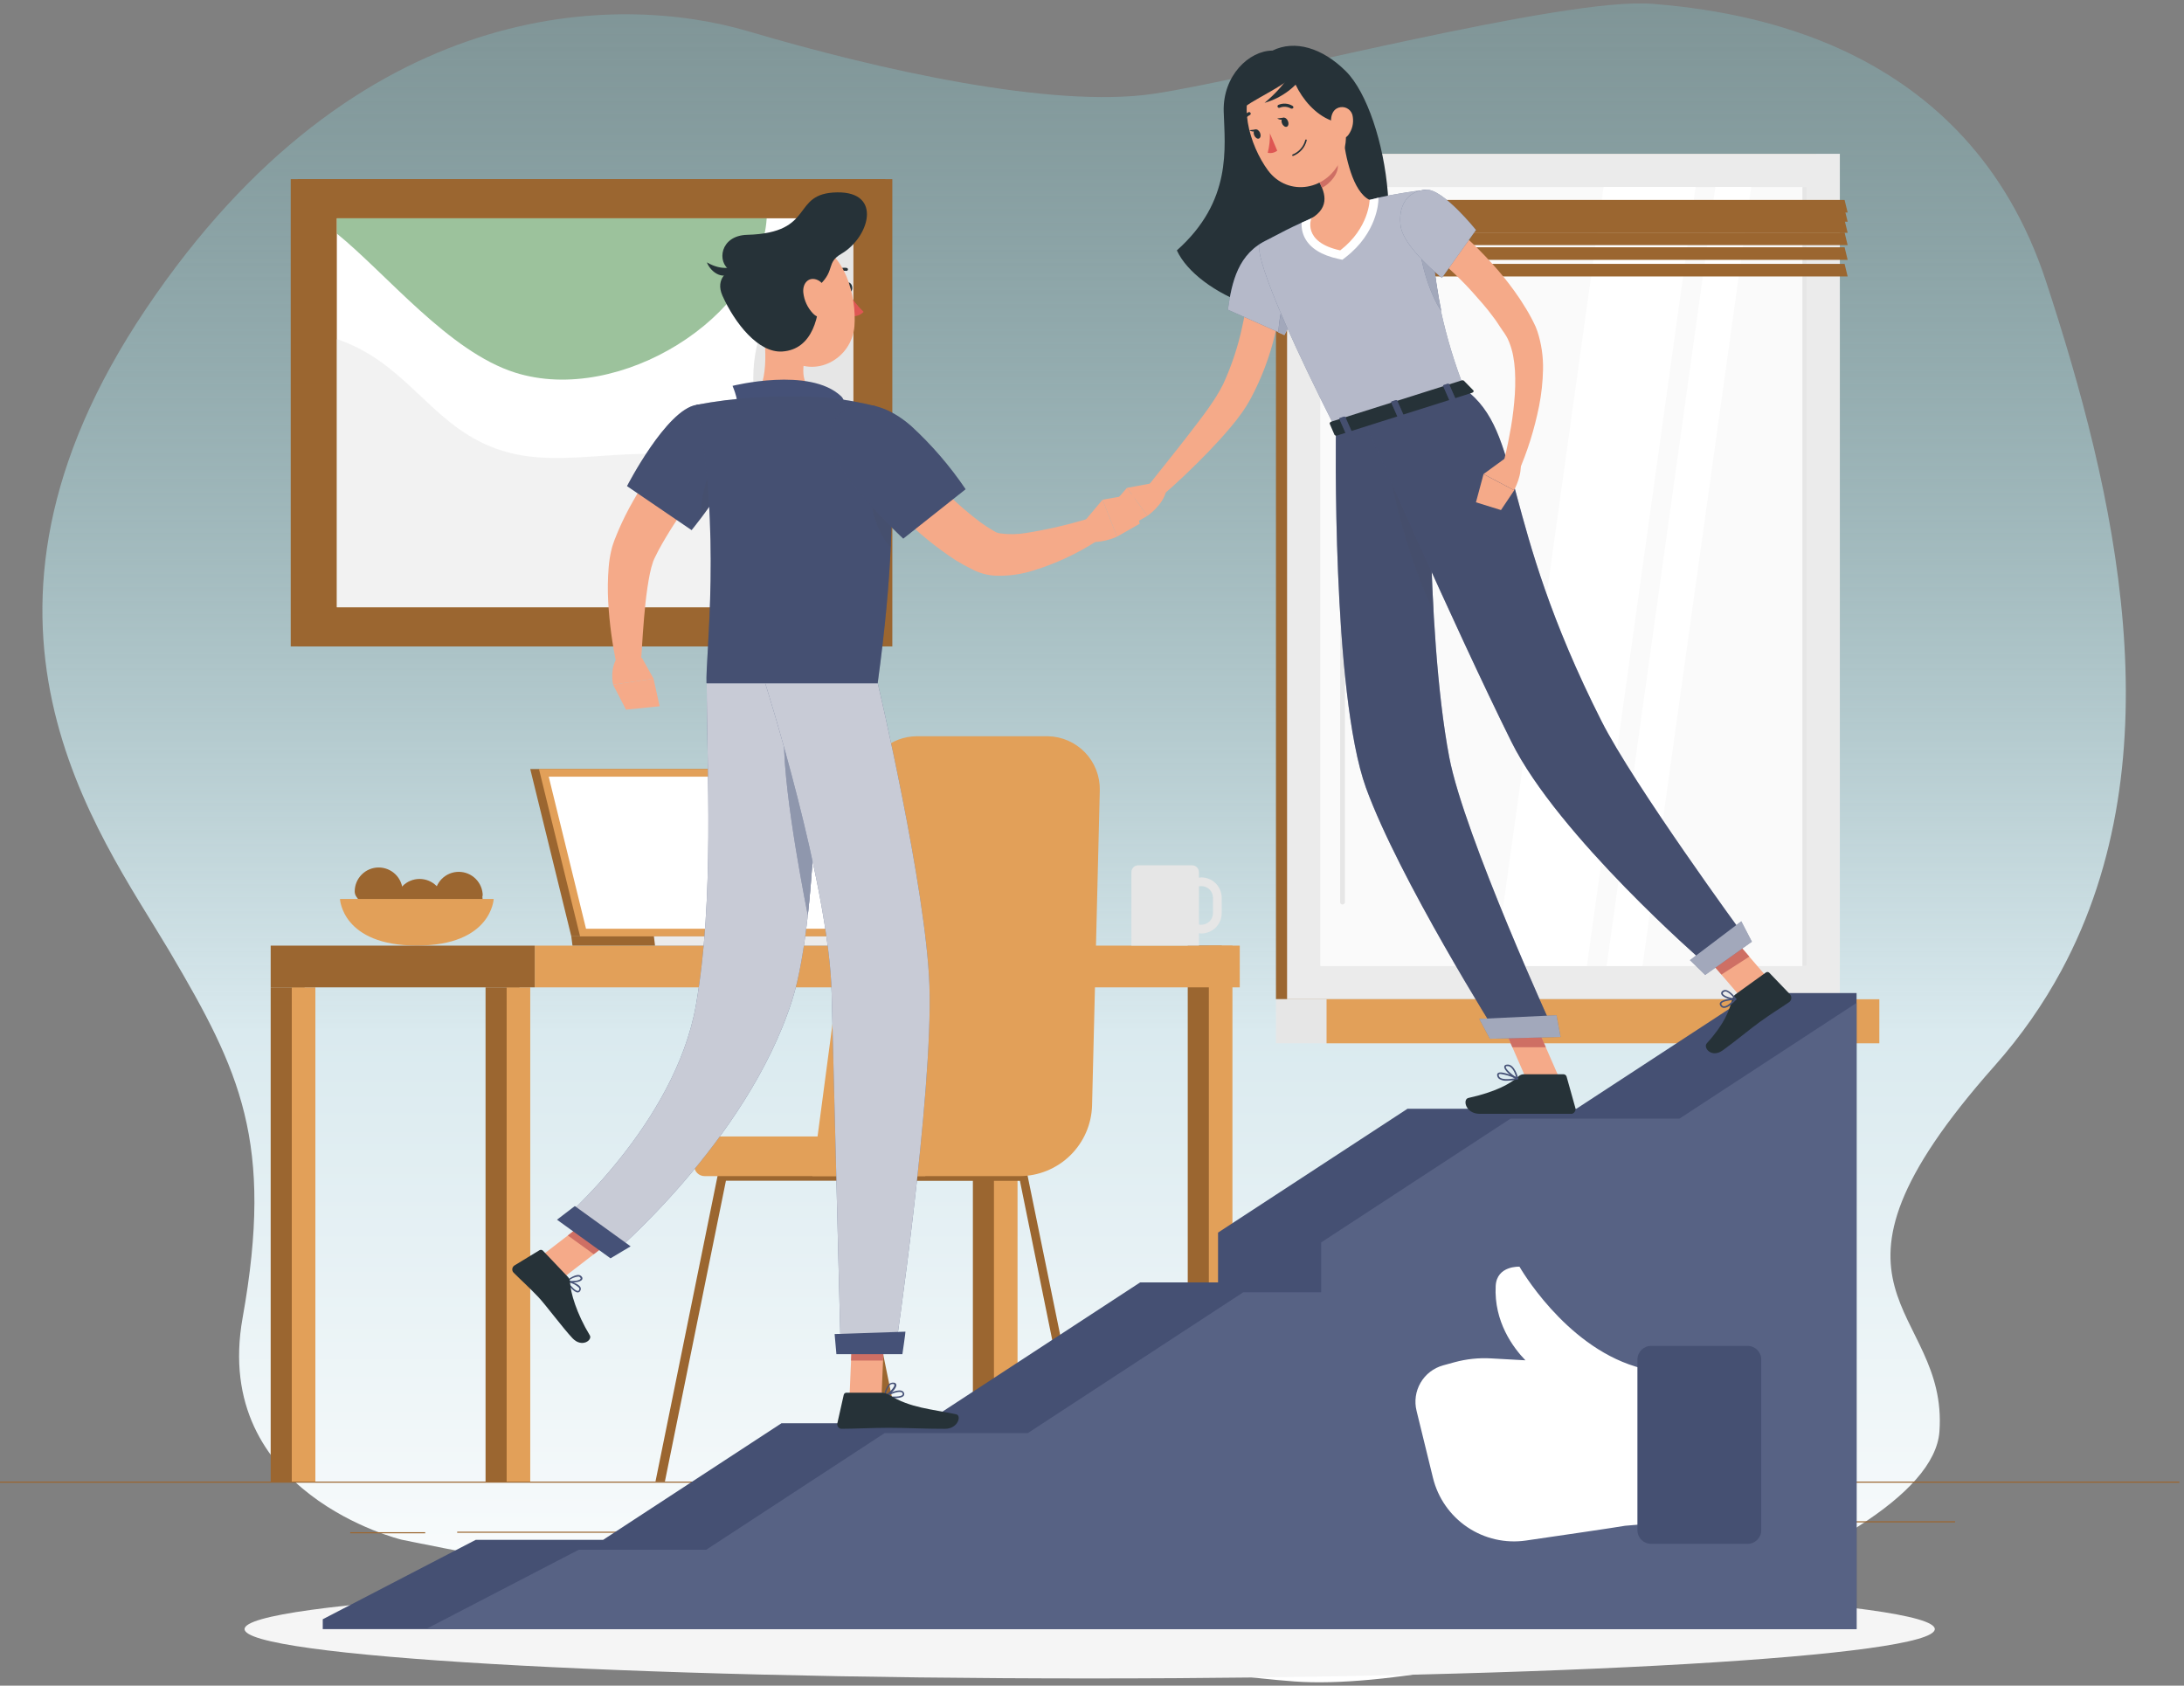 <svg width="206" height="159" viewBox="0 0 206 159" fill="none" xmlns="http://www.w3.org/2000/svg">
<rect x="0" y="0" width="206" height="159" fill="#808080" stroke="none"/>
<path d="M194.42 91.573C192.739 94.685 190.663 97.686 188.13 100.541C169.065 122.032 183.798 123.072 182.932 135.032C182.065 146.991 138.389 159.818 122.096 158.603C105.804 157.39 81.192 150.804 72.18 150.631C63.166 150.458 37.867 145.228 37.867 145.228C37.867 145.228 19.912 140.894 22.884 124.303C25.856 107.71 22.636 101.024 16.073 89.879C16.022 89.794 15.971 89.706 15.92 89.619C9.27 78.425 -6.008 58.542 13.77 29.133C33.702 -0.505 58.313 -0.678 70.619 2.962C82.925 6.601 99.218 10.241 108.75 8.855C118.283 7.467 147.574 -0.332 155.894 0.362C164.212 1.056 185.532 3.829 192.983 26.533C199.446 46.223 205.388 71.256 194.42 91.573Z" fill="url(#paint0_linear_12477_22071)"/>
<path d="M205.562 139.752H0V139.855H205.562V139.752Z" fill="#9B6630"/>
<path d="M61.303 144.477H43.123V144.579H61.303V144.477Z" fill="#9B6630"/>
<path d="M40.108 144.525H33.037V144.628H40.108V144.525Z" fill="#9B6630"/>
<path d="M94.188 143.836H85.592V143.939H94.188V143.836Z" fill="#9B6630"/>
<path d="M115.194 142.725H92.467V142.827H115.194V142.725Z" fill="#9B6630"/>
<path d="M156.239 144.629H150.746V144.732H156.239V144.629Z" fill="#9B6630"/>
<path d="M148.464 144.629H146.672V144.732H148.464V144.629Z" fill="#9B6630"/>
<path d="M184.409 143.494H161.078V143.597H184.409V143.494Z" fill="#9B6630"/>
<path d="M171.298 14.508H120.352V94.249H171.298V14.508Z" fill="#9B6630"/>
<path d="M173.539 14.508H121.4V94.249H173.539V14.508Z" fill="#EBEBEB"/>
<path d="M171.298 94.254H120.352V98.41H171.298V94.254Z" fill="#E6E6E6"/>
<path d="M177.264 94.254H125.125V98.41H177.264V94.254Z" fill="#E2A059"/>
<path d="M170.406 17.641H124.533V91.121H170.406V17.641Z" fill="#FAFAFA"/>
<path d="M141 91.121L151.253 17.641H159.932L149.679 91.121H141Z" fill="white"/>
<path d="M126.626 85.319C126.567 85.318 126.511 85.294 126.469 85.251C126.428 85.209 126.404 85.152 126.404 85.093V19.679C126.4 19.649 126.402 19.619 126.41 19.591C126.417 19.562 126.43 19.535 126.448 19.511C126.466 19.488 126.489 19.468 126.514 19.453C126.54 19.438 126.568 19.428 126.598 19.424C126.627 19.42 126.657 19.422 126.686 19.429C126.715 19.437 126.741 19.45 126.765 19.468C126.789 19.486 126.809 19.508 126.824 19.534C126.839 19.559 126.849 19.588 126.853 19.617C126.857 19.638 126.857 19.659 126.853 19.679V85.093C126.853 85.153 126.829 85.21 126.786 85.253C126.744 85.295 126.686 85.319 126.626 85.319Z" fill="#E6E6E6"/>
<path d="M151.541 91.121L161.794 17.641H165.178L154.925 91.121H151.541Z" fill="white"/>
<path d="M170.407 17.641H170.008V91.121H170.407V17.641Z" fill="#E6E6E6"/>
<path d="M174.275 20.046H123.333L123.045 18.857H173.987L174.275 20.046Z" fill="#9B6630"/>
<path d="M174.275 20.913H123.333L123.045 19.729H173.987L174.275 20.913Z" fill="#9B6630"/>
<path d="M174.275 21.958H123.333L123.045 20.77H173.987L174.275 21.958Z" fill="#9B6630"/>
<path d="M174.275 23.122H123.333L123.045 21.934H173.987L174.275 23.122Z" fill="#9B6630"/>
<path d="M174.275 24.51H123.333L123.045 23.322H173.987L174.275 24.51Z" fill="#9B6630"/>
<path d="M174.275 26.077H123.333L123.045 24.889H173.987L174.275 26.077Z" fill="#9B6630"/>
<path d="M37.947 84.087C37.947 85.321 38.814 86.201 37.568 86.201C36.323 86.201 33.457 85.333 33.457 84.087C33.457 83.488 33.695 82.912 34.119 82.489C34.543 82.064 35.118 81.826 35.718 81.826C36.318 81.826 36.893 82.064 37.317 82.489C37.741 82.912 37.979 83.488 37.979 84.087H37.947Z" fill="#9B6630"/>
<path d="M41.804 85.167C41.804 86.401 42.671 87.276 41.426 87.276C40.18 87.276 37.315 86.409 37.315 85.167C37.315 84.568 37.553 83.993 37.977 83.569C38.401 83.144 38.976 82.906 39.576 82.906C40.175 82.906 40.751 83.144 41.175 83.569C41.599 83.993 41.837 84.568 41.837 85.167H41.804Z" fill="#9B6630"/>
<path d="M45.499 84.498C45.499 85.731 46.367 86.607 45.121 86.607C43.875 86.607 41.01 85.739 41.01 84.498C41.01 83.898 41.248 83.323 41.672 82.899C42.096 82.475 42.671 82.236 43.271 82.236C43.871 82.236 44.446 82.475 44.87 82.899C45.294 83.323 45.532 83.898 45.532 84.498H45.499Z" fill="#9B6630"/>
<path d="M32.068 84.797C32.068 84.797 32.253 89.192 39.316 89.192C46.38 89.192 46.565 84.797 46.565 84.797H32.068Z" fill="#E2A059"/>
<path d="M115.234 89.197H112.031V139.753H115.234V89.197Z" fill="#9B6630"/>
<path d="M116.246 89.197H114.021V139.753H116.246V89.197Z" fill="#E2A059"/>
<path d="M116.937 89.197H50.438V93.132H116.937V89.197Z" fill="#E2A059"/>
<path d="M49.002 93.131H45.799V139.752H49.002V93.131Z" fill="#9B6630"/>
<path d="M50.013 93.131H47.789V139.752H50.013V93.131Z" fill="#E2A059"/>
<path d="M28.734 93.131H25.531V139.752H28.734V93.131Z" fill="#9B6630"/>
<path d="M29.746 93.131H27.521V139.752H29.746V93.131Z" fill="#E2A059"/>
<path d="M94.966 93.131H91.764V139.752H94.966V93.131Z" fill="#9B6630"/>
<path d="M95.976 93.131H93.752V139.752H95.976V93.131Z" fill="#E2A059"/>
<path d="M50.437 89.197H25.531V93.132H50.437V89.197Z" fill="#9B6630"/>
<path d="M50.014 72.537H76.745L80.618 88.32H53.886L50.014 72.537Z" fill="#9B6630"/>
<path d="M53.887 88.32L53.998 89.196H80.729L80.622 88.32H53.887Z" fill="#9B6630"/>
<path d="M50.836 72.537H77.567L81.44 88.32H54.713L50.836 72.537Z" fill="#E2A059"/>
<path d="M55.275 87.602L51.756 73.258H77.003L80.522 87.602H55.275Z" fill="white"/>
<path d="M61.678 88.32L61.785 89.196H91.221L91.114 88.32H61.678Z" fill="#EBEBEB"/>
<path d="M113.317 82.762C113.24 82.766 113.164 82.774 113.087 82.787V82.269C113.087 82.096 113.019 81.931 112.897 81.809C112.775 81.688 112.61 81.619 112.438 81.619H107.364C107.192 81.619 107.027 81.688 106.905 81.809C106.783 81.931 106.715 82.096 106.715 82.269V89.192H113.087V88.029C113.164 88.04 113.24 88.046 113.317 88.049C113.569 88.049 113.818 88 114.051 87.903C114.283 87.807 114.494 87.666 114.672 87.488C114.85 87.31 114.991 87.099 115.087 86.866C115.184 86.634 115.233 86.385 115.233 86.133V84.682C115.233 84.174 115.032 83.686 114.672 83.326C114.313 82.966 113.826 82.763 113.317 82.762ZM114.411 86.133C114.411 86.423 114.296 86.701 114.091 86.907C113.886 87.112 113.608 87.227 113.317 87.227C113.24 87.227 113.163 87.219 113.087 87.202V83.609C113.163 83.592 113.24 83.584 113.317 83.584C113.608 83.585 113.886 83.701 114.091 83.907C114.296 84.113 114.411 84.392 114.411 84.682V86.133Z" fill="#E6E6E6"/>
<path d="M85.755 139.752H84.868L82.323 127.221L81.879 125.026L79.104 111.372H68.472L62.716 139.74H61.828L67.699 110.838C67.714 110.74 67.764 110.65 67.839 110.586C67.915 110.522 68.011 110.487 68.11 110.488H79.453C79.552 110.487 79.648 110.522 79.724 110.586C79.799 110.65 79.849 110.74 79.864 110.838L82.302 122.83L82.746 125.022L85.755 139.752Z" fill="#9B6630"/>
<path d="M102.83 139.752H101.959L96.203 111.384H85.543L82.767 125.046L82.323 127.254L79.779 139.785H78.891L81.879 125.058L82.323 122.875L84.757 110.883C84.777 110.787 84.829 110.701 84.903 110.638C84.978 110.574 85.071 110.538 85.168 110.533H96.511C96.611 110.532 96.707 110.567 96.782 110.631C96.858 110.695 96.908 110.785 96.922 110.883L102.83 139.752Z" fill="#9B6630"/>
<path d="M76.617 110.938H96.158C97.95 110.937 99.67 110.235 100.95 108.982C102.23 107.728 102.969 106.024 103.007 104.232L103.735 74.537C103.749 73.882 103.633 73.231 103.395 72.621C103.157 72.01 102.801 71.453 102.347 70.98C101.894 70.508 101.351 70.129 100.752 69.866C100.152 69.603 99.506 69.461 98.851 69.447H86.496C85.271 69.447 84.089 69.898 83.174 70.714C82.26 71.53 81.678 72.653 81.538 73.871L76.617 110.938Z" fill="#E2A059"/>
<path d="M87.274 110.937H66.455C66.196 110.937 65.949 110.834 65.766 110.651C65.583 110.468 65.481 110.221 65.481 109.962V109.872C65.48 109.52 65.549 109.172 65.683 108.847C65.817 108.522 66.014 108.227 66.263 107.978C66.512 107.729 66.807 107.532 67.132 107.398C67.457 107.264 67.805 107.195 68.157 107.195H87.274V110.937Z" fill="#E2A059"/>
<path d="M83.507 16.9H27.422V60.973H83.507V16.9Z" fill="#9B6630"/>
<path d="M84.166 16.9H28.08V60.973H84.166V16.9Z" fill="#9B6630"/>
<path d="M80.473 20.592H31.771V57.281H80.473V20.592Z" fill="white"/>
<path opacity="0.5" d="M31.771 31.98V57.281H74.052C75.342 52.047 73.677 46.781 67.062 43.911C61.352 41.444 54.548 44.105 48.611 42.838C41.758 41.375 39.488 35.759 33.856 32.868C33.183 32.524 32.486 32.227 31.771 31.98Z" fill="#E6E6E6"/>
<path opacity="0.7" d="M31.771 20.592V22.031C36.516 25.887 42.35 33.176 48.587 35.146C58.453 38.266 71.716 29.834 72.317 20.592H31.771Z" fill="#73A872"/>
<path d="M72.062 40.963C73.961 45.847 76.958 49.555 80.474 52.865V22.516C73.715 24.543 68.855 32.72 72.062 40.963Z" fill="#E6E6E6"/>
<path d="M102.781 158.318C146.805 158.318 182.494 156.234 182.494 153.664C182.494 151.093 146.805 149.01 102.781 149.01C58.757 149.01 23.068 151.093 23.068 153.664C23.068 156.234 58.757 158.318 102.781 158.318Z" fill="#F5F5F5"/>
<path d="M30.447 152.736V153.665H175.114V93.67H165.39L148.686 104.589H132.755L114.892 116.265V120.964H107.545L87.215 134.252H73.71L56.887 145.25H44.87L30.447 152.736Z" fill="#455177"/>
<path opacity="0.2" d="M30.447 152.736V153.665H175.114V93.67H165.39L148.686 104.589H132.755L114.892 116.265V120.964H107.545L87.215 134.252H73.71L56.887 145.25H44.87L30.447 152.736Z" fill="#474D66"/>
<path d="M40.17 153.666H175.113V94.6L158.409 105.515H142.478L124.615 117.191V121.894H117.268L96.938 135.182H83.433L66.613 146.179H54.592L40.17 153.666Z" fill="#455177"/>
<path opacity="0.1" d="M40.17 153.666H175.113V94.6L158.409 105.515H142.478L124.615 117.191V121.894H117.268L96.938 135.182H83.433L66.613 146.179H54.592L40.17 153.666Z" fill="white"/>
<path d="M68.657 42.846C68.081 43.516 67.424 44.264 66.86 45.001C66.297 45.736 65.68 46.485 65.121 47.245C64.006 48.72 63.001 50.276 62.116 51.899L61.816 52.495L61.705 52.721C61.672 52.783 61.647 52.869 61.614 52.943C61.482 53.322 61.376 53.709 61.298 54.103C61.125 54.958 60.993 55.887 60.887 56.828C60.693 58.711 60.566 60.681 60.447 62.613L58.19 62.815C57.754 60.816 57.479 58.785 57.367 56.742C57.309 55.679 57.323 54.613 57.408 53.552C57.451 52.964 57.543 52.381 57.684 51.809C57.729 51.648 57.762 51.496 57.824 51.328C57.885 51.159 57.943 50.974 57.988 50.867L58.297 50.111C58.717 49.124 59.196 48.163 59.731 47.233C60.245 46.312 60.817 45.44 61.376 44.585C61.935 43.73 62.572 42.9 63.218 42.118C63.538 41.707 63.867 41.296 64.2 40.922C64.533 40.548 64.866 40.157 65.253 39.742L68.657 42.846Z" fill="#F5AA89"/>
<path d="M69.402 43.882C68.991 44.643 68.526 45.379 68.078 46.065C67.305 47.253 66.557 48.281 66.023 48.988C65.542 49.626 65.233 50 65.233 50L59.145 45.852C59.145 45.852 62.845 38.649 65.694 38.188C68.629 37.724 71.314 40.47 69.402 43.882Z" fill="#455177"/>
<path opacity="0.3" d="M69.402 43.882C68.991 44.643 68.526 45.379 68.078 46.065C67.305 47.253 66.557 48.281 66.023 48.988C65.542 49.626 65.233 50 65.233 50L59.145 45.852C59.145 45.852 62.845 38.649 65.694 38.188C68.629 37.724 71.314 40.47 69.402 43.882Z" fill="#474D66"/>
<path d="M80.129 131.724H83.147L83.447 124.73H80.429L80.129 131.724Z" fill="#F5AA89"/>
<path d="M50.758 118.695L53.208 120.462L58.989 116.01L56.538 114.242L50.758 118.695Z" fill="#F5AA89"/>
<path d="M83.445 124.73L83.293 128.336H80.272L80.424 124.73H83.445Z" fill="#CE6F64"/>
<path d="M56.537 114.242L58.988 116.01L56.003 118.304L53.557 116.536L56.537 114.242Z" fill="#CE6F64"/>
<path d="M77.064 64.451C77.064 64.451 77.41 85.945 74.709 94.373C70.433 107.722 57.516 118.535 57.516 118.535L52.895 115.2C52.895 115.2 63.645 106.065 65.639 94.825C67.411 84.724 66.659 72.702 66.659 64.451H77.064Z" fill="#455177"/>
<path opacity="0.7" d="M77.064 64.451C77.064 64.451 77.41 85.945 74.709 94.373C70.433 107.722 57.516 118.535 57.516 118.535L52.895 115.2C52.895 115.2 63.645 106.065 65.639 94.825C67.411 84.724 66.659 72.702 66.659 64.451H77.064Z" fill="white"/>
<path d="M60.554 62.058L61.644 64.015L57.828 64.582C57.828 64.582 57.438 62.937 58.379 61.803L60.554 62.058Z" fill="#F5AA89"/>
<path d="M62.219 66.618L59.045 66.939L57.828 64.583L61.643 64.016L62.219 66.618Z" fill="#F5AA89"/>
<path d="M79.815 27.125C79.852 27.364 80.008 27.537 80.168 27.537C80.329 27.537 80.419 27.294 80.382 27.056C80.345 26.817 80.189 26.645 80.029 26.645C79.868 26.645 79.778 26.883 79.815 27.125Z" fill="#263238"/>
<path d="M79.988 27.545C80.39 28.235 80.885 28.866 81.46 29.42C81.316 29.565 81.141 29.678 80.949 29.749C80.756 29.82 80.55 29.848 80.346 29.831L79.988 27.545Z" fill="#DE5753"/>
<path d="M78.73 25.924C78.712 25.925 78.693 25.922 78.676 25.915C78.659 25.909 78.643 25.899 78.63 25.886C78.616 25.874 78.606 25.859 78.598 25.842C78.591 25.825 78.587 25.807 78.586 25.789C78.586 25.769 78.59 25.749 78.598 25.731C78.605 25.712 78.617 25.696 78.631 25.682C78.789 25.52 78.983 25.398 79.198 25.327C79.412 25.255 79.641 25.236 79.865 25.271C79.883 25.274 79.901 25.281 79.916 25.292C79.932 25.302 79.946 25.316 79.956 25.331C79.966 25.347 79.973 25.365 79.977 25.383C79.98 25.402 79.98 25.421 79.975 25.439C79.972 25.457 79.965 25.475 79.955 25.49C79.945 25.506 79.932 25.519 79.916 25.529C79.901 25.539 79.884 25.547 79.866 25.55C79.848 25.554 79.829 25.554 79.811 25.55C79.633 25.526 79.452 25.544 79.283 25.604C79.114 25.663 78.961 25.762 78.837 25.892C78.822 25.904 78.805 25.914 78.787 25.919C78.768 25.925 78.749 25.927 78.73 25.924Z" fill="#263238"/>
<path d="M71.782 29.775C72.218 31.983 72.649 36.033 71.103 37.505C71.103 37.505 71.708 39.749 75.811 39.749C80.333 39.749 77.969 37.505 77.969 37.505C75.502 36.917 75.568 35.091 76 33.393L71.782 29.775Z" fill="#F5AA89"/>
<path d="M69.427 39.003C69.916 38.238 69.094 36.396 69.094 36.396C69.094 36.396 76.367 34.567 79.335 37.375C79.951 37.954 79.269 38.809 79.269 38.809L69.427 39.003Z" fill="#455177"/>
<path d="M54.498 121.91C54.116 121.91 53.557 121.162 53.401 120.895C53.393 120.883 53.389 120.869 53.389 120.855C53.389 120.842 53.393 120.828 53.401 120.816C53.409 120.806 53.42 120.798 53.432 120.793C53.444 120.788 53.457 120.786 53.471 120.788C53.512 120.788 54.502 121.001 54.733 121.392C54.759 121.433 54.776 121.479 54.782 121.528C54.789 121.576 54.784 121.625 54.77 121.672C54.712 121.848 54.605 121.898 54.527 121.906L54.498 121.91ZM53.614 120.969C53.873 121.347 54.301 121.791 54.515 121.766C54.535 121.766 54.597 121.766 54.638 121.626C54.646 121.599 54.648 121.571 54.644 121.543C54.64 121.516 54.629 121.489 54.613 121.466C54.337 121.202 53.99 121.023 53.614 120.952V120.969Z" fill="#455177"/>
<path d="M53.951 120.972C53.778 120.976 53.605 120.955 53.437 120.91C53.427 120.903 53.419 120.894 53.413 120.883C53.407 120.872 53.404 120.86 53.404 120.848C53.404 120.836 53.407 120.824 53.413 120.813C53.419 120.802 53.427 120.793 53.437 120.787C53.466 120.762 54.145 120.219 54.593 120.264C54.647 120.27 54.7 120.287 54.748 120.314C54.796 120.341 54.838 120.377 54.872 120.421C54.91 120.46 54.933 120.511 54.937 120.565C54.94 120.619 54.925 120.673 54.893 120.717C54.745 120.898 54.325 120.972 53.951 120.972ZM53.627 120.807C54.009 120.865 54.638 120.807 54.757 120.634C54.767 120.614 54.77 120.59 54.766 120.568C54.763 120.545 54.752 120.524 54.736 120.507C54.715 120.479 54.688 120.455 54.657 120.438C54.626 120.421 54.591 120.411 54.556 120.408C54.213 120.444 53.889 120.583 53.627 120.807Z" fill="#455177"/>
<path d="M84.359 131.878C84.048 131.874 83.739 131.846 83.434 131.792C83.419 131.79 83.406 131.783 83.395 131.773C83.385 131.762 83.378 131.749 83.376 131.735C83.374 131.72 83.376 131.705 83.382 131.692C83.389 131.678 83.4 131.667 83.413 131.661C83.458 131.636 84.511 131.032 85.016 131.171C85.063 131.182 85.108 131.202 85.146 131.23C85.185 131.259 85.218 131.294 85.243 131.336C85.275 131.382 85.292 131.436 85.292 131.492C85.292 131.548 85.275 131.603 85.243 131.648C85.123 131.825 84.749 131.878 84.359 131.878ZM83.664 131.685C84.227 131.767 84.992 131.759 85.132 131.566C85.152 131.515 85.152 131.457 85.132 131.406C85.116 131.38 85.095 131.358 85.07 131.341C85.046 131.324 85.017 131.312 84.988 131.307C84.667 131.225 84.034 131.496 83.664 131.685Z" fill="#455177"/>
<path d="M83.459 131.776H83.418C83.408 131.769 83.4 131.759 83.394 131.747C83.389 131.735 83.388 131.723 83.389 131.71C83.423 131.28 83.591 130.872 83.87 130.543C83.927 130.496 83.993 130.46 84.063 130.439C84.134 130.418 84.208 130.411 84.281 130.419C84.343 130.412 84.405 130.429 84.454 130.467C84.503 130.504 84.535 130.56 84.544 130.621C84.602 130.962 83.879 131.616 83.517 131.78L83.459 131.776ZM84.199 130.543C84.108 130.544 84.02 130.576 83.948 130.633C83.72 130.895 83.577 131.221 83.537 131.566C83.911 131.34 84.401 130.826 84.359 130.625C84.359 130.625 84.359 130.555 84.22 130.543H84.199Z" fill="#455177"/>
<path d="M53.557 120.437L51.21 117.97C51.167 117.928 51.112 117.9 51.052 117.893C50.993 117.885 50.932 117.898 50.881 117.929L48.533 119.36C48.483 119.39 48.44 119.429 48.406 119.475C48.371 119.522 48.346 119.574 48.332 119.631C48.318 119.687 48.315 119.745 48.323 119.802C48.332 119.86 48.351 119.915 48.381 119.964C48.401 119.996 48.425 120.025 48.451 120.051C49.273 120.873 49.734 121.255 50.766 122.332C51.403 122.994 53.134 125.321 54.009 126.238C54.885 127.155 55.909 126.403 55.629 125.95C54.396 123.919 53.796 121.905 53.763 120.902C53.755 120.727 53.681 120.561 53.557 120.437Z" fill="#263238"/>
<path d="M83.126 131.365H79.837C79.777 131.365 79.719 131.385 79.673 131.423C79.626 131.46 79.594 131.512 79.582 131.571L78.982 134.243C78.956 134.356 78.976 134.475 79.038 134.574C79.099 134.673 79.197 134.743 79.311 134.769C79.346 134.773 79.382 134.773 79.418 134.769C80.61 134.769 82.328 134.679 83.825 134.679C85.572 134.679 87.081 134.773 89.132 134.773C90.366 134.773 90.715 133.52 90.197 133.409C87.833 132.891 85.905 132.833 83.862 131.575C83.64 131.439 83.386 131.366 83.126 131.365Z" fill="#263238"/>
<path opacity="0.3" d="M68.077 46.065C67.304 47.253 66.556 48.281 66.022 48.988C66.083 47.574 66.375 45.288 67.473 43.545C67.871 43.94 68.032 44.959 68.077 46.065Z" fill="#474D66"/>
<path d="M84.691 41.168C84.856 41.427 85.156 41.822 85.431 42.188C85.707 42.553 86.023 42.928 86.336 43.298C86.965 44.033 87.606 44.765 88.276 45.468C89.567 46.865 90.981 48.142 92.503 49.284C92.856 49.542 93.222 49.782 93.6 50.003L93.851 50.147C93.88 50.147 93.892 50.184 93.946 50.2L94.011 50.229L94.102 50.258C94.169 50.279 94.238 50.295 94.307 50.307C95.127 50.422 95.958 50.411 96.774 50.274C98.701 49.97 100.604 49.536 102.472 48.975L103.447 51.031C101.615 52.215 99.63 53.143 97.547 53.789C96.369 54.171 95.134 54.345 93.896 54.303C93.71 54.294 93.525 54.275 93.341 54.246L93.058 54.192L92.753 54.118C92.54 54.061 92.331 53.988 92.129 53.901L92.001 53.847L91.898 53.798L91.693 53.699C91.162 53.44 90.648 53.156 90.147 52.848C88.296 51.643 86.582 50.241 85.032 48.667C84.272 47.898 83.532 47.117 82.837 46.286C82.484 45.875 82.142 45.464 81.801 45.004C81.428 44.527 81.086 44.028 80.777 43.507L84.691 41.168Z" fill="#F5AA89"/>
<path d="M101.988 49.523L103.995 47.135L105.359 50.621C105.359 50.621 103.629 51.443 102.28 50.971L101.988 49.523Z" fill="#F5AA89"/>
<path d="M106.938 46.615L107.497 49.403L105.359 50.62L103.998 47.133L106.938 46.615Z" fill="#F5AA89"/>
<path d="M71.708 27.868C72.349 30.795 72.579 32.542 74.31 33.825C76.913 35.757 80.35 33.825 80.592 30.77C80.81 28.016 79.721 23.691 76.645 22.959C75.967 22.796 75.258 22.809 74.587 22.997C73.915 23.186 73.302 23.543 72.808 24.035C72.313 24.527 71.953 25.138 71.761 25.809C71.569 26.48 71.552 27.189 71.712 27.868H71.708Z" fill="#F5AA89"/>
<path d="M70.47 22.15C67.9 22.22 67.592 24.748 68.867 25.492C68.867 25.492 67.386 26.203 68.147 27.901C69.306 30.479 71.526 33.312 73.796 33.155C76.612 32.962 77.414 29.895 77.315 26.869C78.799 25.467 77.903 24.785 79.371 23.93C81.969 22.417 83.285 18.079 78.96 18.145C74.528 18.215 77.027 21.973 70.47 22.15Z" fill="#263238"/>
<path d="M69.188 25.122C69.188 25.122 68.197 25.636 66.672 24.748C67.202 26.047 68.83 26.582 69.188 25.122Z" fill="#263238"/>
<path d="M75.77 27.598C75.849 28.339 76.172 29.032 76.686 29.571C77.369 30.274 78.039 29.797 78.126 28.909C78.204 28.112 77.941 26.784 77.122 26.414C76.304 26.044 75.683 26.701 75.77 27.598Z" fill="#F5AA89"/>
<path d="M59.481 117.561L57.586 118.691L52.537 115.049L54.219 113.762L59.481 117.561Z" fill="#455177"/>
<path d="M74.048 68.143C73.476 72.016 75.495 82.799 76.194 86.331C76.926 79.728 77.061 71.896 77.074 67.621C75.594 66.617 74.311 66.358 74.048 68.143Z" fill="#455177"/>
<path opacity="0.4" d="M74.048 68.143C73.476 72.016 75.495 82.799 76.194 86.331C76.926 79.728 77.061 71.896 77.074 67.621C75.594 66.617 74.311 66.358 74.048 68.143Z" fill="white"/>
<path d="M82.793 64.451C82.793 64.451 87.344 83.733 87.665 92.942C88.022 103.274 84.417 127.637 84.417 127.637H79.302C79.302 127.637 78.674 103.084 78.443 93.674C78.197 83.416 72.178 64.451 72.178 64.451H82.793Z" fill="#455177"/>
<path opacity="0.7" d="M82.793 64.451C82.793 64.451 87.344 83.733 87.665 92.942C88.022 103.274 84.417 127.637 84.417 127.637H79.302C79.302 127.637 78.674 103.084 78.443 93.674C78.197 83.416 72.178 64.451 72.178 64.451H82.793Z" fill="white"/>
<path d="M85.403 125.609C85.428 125.609 85.116 127.731 85.116 127.731H78.891L78.723 125.835L85.403 125.609Z" fill="#455177"/>
<path d="M84.099 48.19C84.099 49.218 84.075 50.348 84.017 51.594C83.869 54.982 83.499 59.204 82.784 64.45H66.639C66.528 61.983 68.086 49.871 65.693 38.187C67.487 37.843 69.301 37.615 71.124 37.505C73.411 37.373 75.703 37.373 77.99 37.505C79.557 37.661 81.11 37.936 82.636 38.327C82.636 38.327 84.103 40.025 84.099 48.19Z" fill="#455177"/>
<path opacity="0.3" d="M84.099 48.19C84.099 49.218 84.075 50.348 84.017 51.594C83.869 54.982 83.499 59.204 82.784 64.45H66.639C66.528 61.983 68.086 49.871 65.693 38.187C67.487 37.843 69.301 37.615 71.124 37.505C73.411 37.373 75.703 37.373 77.99 37.505C79.557 37.661 81.11 37.936 82.636 38.327C82.636 38.327 84.103 40.025 84.099 48.19Z" fill="#474D66"/>
<path opacity="0.3" d="M84.099 48.191C84.099 49.219 84.074 50.349 84.017 51.595C82.122 49.745 81.994 45.967 81.994 45.967L84.099 48.191Z" fill="#474D66"/>
<path d="M78.311 41.867C78.669 44.745 85.197 50.804 85.197 50.804L91.076 46.146C89.599 43.959 87.87 41.953 85.925 40.169C81.674 36.477 77.879 38.425 78.311 41.867Z" fill="#455177"/>
<path opacity="0.3" d="M78.311 41.867C78.669 44.745 85.197 50.804 85.197 50.804L91.076 46.146C89.599 43.959 87.87 41.953 85.925 40.169C81.674 36.477 77.879 38.425 78.311 41.867Z" fill="#474D66"/>
<path d="M147.194 101.966L144.172 102.262L141.027 95.067L144.049 94.772L147.194 101.966Z" fill="#F5AA89"/>
<path d="M167.306 92.921L164.675 94.615L159.906 89.069L162.537 87.375L167.306 92.921Z" fill="#F5AA89"/>
<path d="M141.031 95.071L142.651 98.78H145.804L144.053 94.775L141.031 95.071Z" fill="#CE6F64"/>
<path d="M162.542 87.375L159.906 89.069L162.369 91.926L165 90.232L162.542 87.375Z" fill="#CE6F64"/>
<path d="M121.282 25.154C121.216 26.273 121.076 27.292 120.916 28.353C120.755 29.414 120.529 30.442 120.274 31.482C119.777 33.6 119.008 35.646 117.985 37.566C117.715 38.065 117.414 38.545 117.084 39.005C116.763 39.462 116.422 39.881 116.081 40.288C115.399 41.11 114.691 41.871 113.972 42.623C112.521 44.115 111.041 45.542 109.45 46.903L108.307 45.801C109.569 44.202 110.864 42.619 112.093 41.016C113.322 39.412 114.597 37.817 115.382 36.214C116.184 34.465 116.788 32.633 117.183 30.75C117.401 29.796 117.565 28.822 117.721 27.872C117.878 26.922 117.993 25.895 118.079 24.994L121.282 25.154Z" fill="#F5AA89"/>
<path d="M120.024 4.772C117.82 4.772 115.321 7.136 115.423 10.527C115.526 13.919 116.246 18.956 111.004 23.618C112.887 27.729 121.742 31.581 127.654 28.683C133.258 25.936 130.943 10.713 126.951 6.725C124.715 4.492 122.104 3.744 120.024 4.772Z" fill="#263238"/>
<path d="M123.683 25.541C123.519 26.536 122.692 28.419 122.039 29.817C121.554 30.828 121.159 31.589 121.159 31.589L120.583 31.334L115.818 29.212C116.18 26.643 116.768 23.868 119.601 22.606C121.369 21.824 123.975 23.765 123.683 25.541Z" fill="#455177"/>
<path opacity="0.6" d="M123.683 25.541C123.519 26.536 122.692 28.419 122.039 29.817C121.554 30.828 121.159 31.589 121.159 31.589L120.583 31.334L115.818 29.212C116.18 26.643 116.768 23.868 119.601 22.606C121.369 21.824 123.975 23.765 123.683 25.541Z" fill="white"/>
<path d="M122.026 29.817C121.541 30.828 121.146 31.589 121.146 31.589L120.57 31.334C120.648 30.319 120.85 28.72 121.393 28C121.731 28.554 121.947 29.173 122.026 29.817Z" fill="#455177"/>
<path opacity="0.5" d="M122.026 29.846C121.541 30.858 121.146 31.618 121.146 31.618L120.57 31.363C120.648 30.348 120.85 28.749 121.393 28.029C121.731 28.583 121.947 29.203 122.026 29.846Z" fill="white"/>
<path d="M138.137 36.682L126.009 40.506C117.622 23.913 118.814 23.033 118.814 23.033C118.814 23.033 120.751 21.927 122.765 21.006L123.682 20.595C125.471 19.883 127.31 19.3 129.183 18.852C129.458 18.778 129.734 18.712 130.005 18.646C131.497 18.31 133.007 18.062 134.527 17.902C134.708 20.201 134.889 22.145 135.087 23.835C135.341 26.038 135.617 27.802 135.909 29.328C136.455 31.834 137.2 34.294 138.137 36.682Z" fill="#455177"/>
<path opacity="0.6" d="M138.137 36.682L126.009 40.506C117.622 23.913 118.814 23.033 118.814 23.033C118.814 23.033 120.751 21.927 122.765 21.006L123.682 20.595C125.471 19.883 127.31 19.3 129.183 18.852C129.458 18.778 129.734 18.712 130.005 18.646C131.497 18.31 133.007 18.062 134.527 17.902C134.708 20.201 134.889 22.145 135.087 23.835C135.341 26.038 135.617 27.802 135.909 29.328C136.455 31.834 137.2 34.294 138.137 36.682Z" fill="white"/>
<path d="M126.009 40.506C126.009 40.506 125.598 65.338 128.842 74.309C131.966 82.909 141.286 97.694 141.286 97.694L146.689 97.554C146.689 97.554 138.108 78.835 136.698 71.431C134.367 59.151 134.881 37.719 134.881 37.719L126.009 40.506Z" fill="#455177"/>
<path opacity="0.4" d="M126.009 40.506C126.009 40.506 125.598 65.338 128.842 74.309C131.966 82.909 141.286 97.694 141.286 97.694L146.689 97.554C146.689 97.554 138.108 78.835 136.698 71.431C134.367 59.151 134.881 37.719 134.881 37.719L126.009 40.506Z" fill="#474D66"/>
<path opacity="0.3" d="M130.861 42.641L132.313 38.529L134.882 37.707C134.882 37.707 134.648 47.463 135.211 57.581C132.88 53.112 130.861 44.889 130.861 42.641Z" fill="#474D66"/>
<path d="M128.682 39.718C128.682 39.718 137.11 58.995 142.557 69.968C146.956 78.828 160.647 90.722 160.647 90.722L164.396 88.119C164.396 88.119 154.097 74.034 151.059 68.024C141.336 48.791 143.733 40.865 138.142 36.684L128.682 39.718Z" fill="#455177"/>
<path opacity="0.4" d="M128.682 39.718C128.682 39.718 137.11 58.995 142.557 69.968C146.956 78.828 160.647 90.722 160.647 90.722L164.396 88.119C164.396 88.119 154.097 74.034 151.059 68.024C141.336 48.791 143.733 40.865 138.142 36.684L128.682 39.718Z" fill="#474D66"/>
<path d="M109.039 45.51L106.293 46.02L108.238 48.651C108.238 48.651 109.672 47.652 109.973 46.386L109.039 45.51Z" fill="#F5AA89"/>
<path d="M104.492 48.1L106.297 49.785L108.233 48.651L106.293 46.02L104.492 48.1Z" fill="#F5AA89"/>
<path d="M163.705 93.785L166.562 91.73C166.61 91.694 166.67 91.677 166.73 91.683C166.789 91.688 166.845 91.715 166.887 91.758L168.835 93.785C168.924 93.884 168.97 94.014 168.963 94.146C168.956 94.279 168.897 94.403 168.798 94.492L168.753 94.529C167.742 95.224 167.22 95.512 165.966 96.412C165.193 96.967 163.565 98.308 162.496 99.072C161.427 99.837 160.617 98.821 160.991 98.41C162.677 96.552 163.125 95.286 163.392 94.237C163.441 94.055 163.552 93.896 163.705 93.785Z" fill="#263238"/>
<path d="M143.774 101.329H147.474C147.541 101.331 147.605 101.354 147.657 101.394C147.71 101.435 147.748 101.491 147.766 101.555L148.588 104.49C148.605 104.549 148.611 104.61 148.604 104.67C148.597 104.731 148.578 104.789 148.549 104.842C148.52 104.895 148.48 104.942 148.432 104.98C148.385 105.017 148.33 105.045 148.272 105.062C148.227 105.068 148.181 105.068 148.136 105.062H139.581C138.224 105.062 137.936 103.689 138.503 103.565C141.02 103.006 142.471 102.242 143.248 101.51C143.394 101.385 143.582 101.32 143.774 101.329Z" fill="#263238"/>
<path d="M130.013 18.656V18.874C130.013 19.002 129.927 21.945 126.918 24.268L126.613 24.502L126.243 24.42C124.648 24.075 123.587 23.413 123.082 22.455C122.847 22.01 122.741 21.509 122.773 21.008L123.69 20.597C125.48 19.884 127.318 19.302 129.191 18.854C129.462 18.788 129.738 18.718 130.013 18.656Z" fill="white"/>
<path d="M126.683 12.838C126.897 14.717 127.575 18.072 129.187 18.861C129.187 18.861 129.146 21.509 126.412 23.618C122.79 22.828 123.686 20.604 123.686 20.604C125.512 19.506 124.998 18.059 124.216 16.793L126.683 12.838Z" fill="#F5AA89"/>
<path d="M125.68 14.449L124.221 16.788C124.406 17.082 124.566 17.392 124.698 17.713C125.417 17.364 126.342 16.328 126.169 15.514C126.071 15.133 125.906 14.772 125.68 14.449Z" fill="#CE6F64"/>
<path d="M125.828 8.649C126.864 11.581 127.361 12.798 126.543 14.874C125.31 17.994 121.486 18.623 119.595 16.066C117.897 13.76 116.491 9.361 118.802 7.021C119.593 6.223 120.67 5.772 121.794 5.768C122.918 5.763 123.998 6.205 124.796 6.997C125.265 7.459 125.619 8.025 125.828 8.649Z" fill="#F5AA89"/>
<path d="M121.947 5.232C120.952 6.314 122.995 10.836 126.112 11.531C129.228 12.226 126.712 7.309 126.712 7.309L121.947 5.232Z" fill="#263238"/>
<path d="M122.272 6.498C122.387 7.731 117.433 9.594 117.01 10.506C117.215 9.022 117.285 7.283 119.156 6.05C121.026 4.816 122.568 5.297 122.568 5.297L122.272 6.498Z" fill="#263238"/>
<path d="M121.907 6.549C121.907 6.549 121.36 7.967 119.275 9.702C120.919 9.233 122.327 8.165 123.222 6.709L121.907 6.549Z" fill="#263238"/>
<path d="M127.6 11.029C127.691 11.623 127.543 12.229 127.189 12.714C126.716 13.355 125.993 13.051 125.717 12.352C125.466 11.719 125.409 10.626 126.079 10.235C126.195 10.168 126.323 10.125 126.456 10.108C126.588 10.091 126.723 10.1 126.852 10.135C126.982 10.17 127.102 10.231 127.208 10.313C127.314 10.395 127.402 10.497 127.469 10.613C127.542 10.74 127.587 10.882 127.6 11.029Z" fill="#F5AA89"/>
<path d="M138.081 35.914L138.973 36.827C139.043 36.897 138.973 37.016 138.829 37.057L126.121 41.078C126.079 41.096 126.033 41.101 125.988 41.09C125.944 41.08 125.904 41.055 125.874 41.02L125.422 39.972C125.393 39.898 125.467 39.807 125.587 39.766L137.855 35.885C137.891 35.87 137.932 35.864 137.972 35.869C138.011 35.874 138.049 35.89 138.081 35.914Z" fill="#263238"/>
<path d="M121.478 11.415C121.577 11.645 121.532 11.888 121.38 11.95C121.227 12.011 121.026 11.88 120.927 11.645C120.829 11.411 120.874 11.172 121.026 11.111C121.178 11.049 121.38 11.181 121.478 11.415Z" fill="#263238"/>
<path d="M118.851 12.526C118.95 12.76 118.905 12.998 118.753 13.064C118.601 13.13 118.399 12.994 118.3 12.76C118.202 12.526 118.247 12.287 118.399 12.221C118.551 12.156 118.753 12.295 118.851 12.526Z" fill="#263238"/>
<path d="M118.469 12.209L117.844 12.283C117.844 12.283 118.317 12.6 118.469 12.209Z" fill="#263238"/>
<path d="M119.778 12.574C119.795 13.193 119.727 13.812 119.576 14.412C119.731 14.446 119.891 14.446 120.046 14.412C120.201 14.378 120.346 14.31 120.472 14.215L119.778 12.574Z" fill="#DE5753"/>
<path d="M121.948 14.713C121.932 14.712 121.917 14.706 121.904 14.695C121.892 14.684 121.884 14.67 121.88 14.654C121.877 14.638 121.879 14.622 121.886 14.607C121.893 14.592 121.905 14.581 121.919 14.573C122.211 14.457 122.471 14.273 122.679 14.037C122.887 13.802 123.036 13.521 123.116 13.216C123.117 13.207 123.12 13.198 123.124 13.19C123.129 13.182 123.135 13.175 123.142 13.169C123.149 13.164 123.157 13.159 123.166 13.157C123.175 13.154 123.185 13.154 123.194 13.155C123.204 13.156 123.213 13.16 123.221 13.165C123.23 13.17 123.237 13.177 123.243 13.185C123.249 13.193 123.253 13.202 123.255 13.212C123.257 13.221 123.257 13.231 123.255 13.241C123.175 13.571 123.017 13.876 122.793 14.132C122.57 14.387 122.289 14.585 121.973 14.709L121.948 14.713Z" fill="#263238"/>
<path d="M121.853 10.244C121.828 10.248 121.803 10.248 121.779 10.244C121.619 10.149 121.44 10.091 121.254 10.076C121.069 10.061 120.883 10.089 120.71 10.158C120.675 10.175 120.635 10.179 120.599 10.167C120.562 10.156 120.531 10.13 120.512 10.096C120.495 10.061 120.491 10.021 120.503 9.983C120.514 9.946 120.54 9.914 120.574 9.895C120.79 9.801 121.025 9.761 121.26 9.777C121.495 9.793 121.722 9.866 121.923 9.989C121.956 10.009 121.981 10.041 121.991 10.079C122.001 10.117 121.996 10.157 121.976 10.191C121.961 10.209 121.942 10.223 121.921 10.232C121.899 10.241 121.876 10.245 121.853 10.244Z" fill="#263238"/>
<path d="M117.088 11.834H117.059C117.04 11.831 117.023 11.823 117.007 11.813C116.991 11.803 116.977 11.789 116.966 11.774C116.956 11.758 116.948 11.74 116.944 11.722C116.941 11.703 116.94 11.684 116.944 11.665C116.984 11.432 117.079 11.211 117.222 11.022C117.366 10.833 117.552 10.682 117.766 10.58C117.803 10.566 117.843 10.567 117.879 10.582C117.915 10.598 117.944 10.626 117.959 10.662C117.975 10.698 117.975 10.739 117.96 10.775C117.946 10.811 117.917 10.84 117.881 10.855C117.711 10.938 117.564 11.061 117.451 11.212C117.338 11.364 117.263 11.54 117.232 11.727C117.224 11.759 117.205 11.787 117.179 11.807C117.153 11.826 117.121 11.836 117.088 11.834Z" fill="#263238"/>
<path d="M136.39 20.814C136.88 21.18 137.291 21.522 137.718 21.892C138.146 22.262 138.541 22.632 138.952 23.014C139.753 23.787 140.518 24.597 141.254 25.444C141.994 26.295 142.681 27.192 143.31 28.128C143.474 28.359 143.618 28.609 143.77 28.848C143.922 29.086 144.074 29.329 144.21 29.58C144.346 29.83 144.489 30.065 144.621 30.348L144.839 30.801L145.016 31.265C145.393 32.432 145.571 33.653 145.542 34.879C145.517 36.019 145.394 37.155 145.176 38.275C144.958 39.364 144.683 40.441 144.354 41.502C144.022 42.557 143.634 43.593 143.19 44.606L141.706 44.055C141.961 43.069 142.204 42.033 142.385 41.009C142.586 39.995 142.733 38.971 142.824 37.942C142.924 36.945 142.947 35.941 142.894 34.941C142.864 34.466 142.805 33.994 142.718 33.526C142.632 33.094 142.507 32.67 142.343 32.26L142.22 31.977L142.08 31.713C141.969 31.524 141.817 31.302 141.669 31.097C141.521 30.891 141.398 30.686 141.258 30.476C141.118 30.266 140.978 30.065 140.818 29.863C140.222 29.041 139.544 28.297 138.869 27.536C138.195 26.776 137.455 26.056 136.703 25.361C136.329 25.008 135.95 24.663 135.564 24.326C135.178 23.988 134.775 23.651 134.438 23.363L136.39 20.814Z" fill="#F5AA89"/>
<path d="M142.183 43.072L139.93 44.717L142.808 46.238C142.808 46.238 143.667 44.717 143.387 43.446L142.183 43.072Z" fill="#F5AA89"/>
<path d="M139.215 47.38L141.575 48.112L142.825 46.246L139.93 44.725L139.215 47.38Z" fill="#F5AA89"/>
<path d="M162.623 95.071H162.574C162.502 95.062 162.434 95.035 162.376 94.992C162.319 94.948 162.273 94.891 162.245 94.824C162.223 94.785 162.211 94.742 162.211 94.697C162.211 94.652 162.223 94.608 162.245 94.569C162.447 94.224 163.577 94.158 163.705 94.158C163.718 94.158 163.732 94.162 163.743 94.169C163.755 94.177 163.764 94.187 163.77 94.199C163.778 94.212 163.783 94.226 163.783 94.24C163.783 94.255 163.778 94.269 163.77 94.281C163.499 94.582 163.01 95.071 162.623 95.071ZM163.528 94.319C163.076 94.351 162.475 94.458 162.373 94.639C162.36 94.655 162.354 94.675 162.354 94.695C162.354 94.715 162.36 94.734 162.373 94.75C162.39 94.795 162.419 94.834 162.457 94.865C162.494 94.895 162.539 94.915 162.586 94.923C162.804 94.943 163.145 94.721 163.528 94.319Z" fill="#455177"/>
<path d="M163.627 94.31C163.249 94.31 162.505 94.1 162.365 93.796C162.34 93.742 162.335 93.682 162.35 93.625C162.365 93.568 162.399 93.518 162.447 93.484C162.489 93.446 162.539 93.417 162.593 93.4C162.646 93.382 162.703 93.375 162.76 93.381C163.212 93.426 163.742 94.158 163.763 94.203C163.769 94.214 163.772 94.227 163.772 94.24C163.772 94.253 163.769 94.266 163.763 94.277C163.758 94.289 163.75 94.299 163.74 94.307C163.73 94.315 163.718 94.32 163.705 94.322L163.627 94.31ZM162.714 93.529C162.684 93.528 162.654 93.534 162.625 93.545C162.597 93.556 162.571 93.573 162.55 93.594C162.48 93.656 162.488 93.701 162.501 93.734C162.591 93.936 163.175 94.145 163.557 94.145C163.368 93.911 163.014 93.541 162.735 93.512L162.714 93.529Z" fill="#455177"/>
<path d="M142.126 101.94C141.873 101.959 141.62 101.898 141.402 101.768C141.347 101.725 141.301 101.672 141.268 101.61C141.236 101.548 141.217 101.48 141.213 101.41C141.207 101.371 141.213 101.331 141.23 101.295C141.247 101.259 141.274 101.229 141.308 101.209C141.641 100.983 142.907 101.554 143.158 101.673C143.172 101.679 143.183 101.69 143.191 101.703C143.198 101.717 143.201 101.732 143.199 101.747C143.197 101.763 143.191 101.778 143.181 101.79C143.17 101.801 143.157 101.81 143.141 101.813C142.808 101.89 142.468 101.933 142.126 101.94ZM141.534 101.299C141.484 101.296 141.434 101.307 141.39 101.332C141.38 101.341 141.372 101.351 141.367 101.363C141.362 101.376 141.36 101.389 141.361 101.402C141.362 101.45 141.375 101.498 141.398 101.541C141.421 101.584 141.453 101.62 141.493 101.649C141.706 101.813 142.22 101.834 142.886 101.714C142.46 101.505 142.004 101.365 141.534 101.299Z" fill="#455177"/>
<path d="M143.125 101.814H143.096C142.685 101.641 141.834 100.963 141.883 100.614C141.883 100.535 141.945 100.441 142.134 100.416C142.874 100.33 143.186 101.65 143.199 101.728C143.201 101.741 143.2 101.755 143.196 101.768C143.191 101.781 143.184 101.792 143.174 101.802C143.16 101.812 143.142 101.816 143.125 101.814ZM142.204 100.56H142.154C142.076 100.56 142.031 100.593 142.027 100.63C142.002 100.831 142.586 101.37 143.009 101.604C142.915 101.28 142.66 100.56 142.204 100.56Z" fill="#455177"/>
<path d="M121.096 11.096L120.471 11.17C120.471 11.17 120.939 11.486 121.096 11.096Z" fill="#263238"/>
<path d="M140.526 97.982L147.195 97.813L146.812 95.762L139.527 96.107L140.526 97.982Z" fill="#455177"/>
<path opacity="0.5" d="M140.526 97.982L147.195 97.813L146.812 95.762L139.527 96.107L140.526 97.982Z" fill="white"/>
<path d="M160.835 91.963L165.242 88.826L164.243 86.902L159.4 90.566L160.835 91.963Z" fill="#455177"/>
<path opacity="0.5" d="M160.835 91.963L165.242 88.826L164.243 86.902L159.4 90.566L160.835 91.963Z" fill="white"/>
<path d="M136.867 37.81L137.196 37.703C137.262 37.682 137.303 37.633 137.282 37.596L136.682 36.235C136.682 36.194 136.6 36.178 136.534 36.198L136.205 36.305C136.139 36.326 136.098 36.375 136.119 36.412L136.715 37.773C136.732 37.795 136.757 37.811 136.784 37.818C136.812 37.824 136.841 37.822 136.867 37.81Z" fill="#455177"/>
<path d="M127.082 40.917L127.411 40.815C127.477 40.79 127.514 40.74 127.498 40.703L126.897 39.343C126.897 39.302 126.811 39.285 126.745 39.306L126.416 39.413C126.351 39.413 126.314 39.483 126.33 39.52L126.93 40.88C126.947 40.917 127.037 40.917 127.082 40.917Z" fill="#455177"/>
<path d="M131.971 39.355L132.3 39.252C132.313 39.252 132.326 39.248 132.338 39.242C132.351 39.236 132.361 39.228 132.369 39.217C132.378 39.206 132.383 39.194 132.386 39.181C132.389 39.168 132.389 39.154 132.386 39.141L131.786 37.78C131.786 37.743 131.699 37.727 131.634 37.747L131.309 37.85C131.243 37.871 131.202 37.92 131.218 37.961L131.819 39.322C131.837 39.343 131.862 39.357 131.889 39.363C131.917 39.369 131.945 39.366 131.971 39.355Z" fill="#455177"/>
<path opacity="0.4" d="M136.867 37.81L137.196 37.703C137.262 37.682 137.303 37.633 137.282 37.596L136.682 36.235C136.682 36.194 136.6 36.178 136.534 36.198L136.205 36.305C136.139 36.326 136.098 36.375 136.119 36.412L136.715 37.773C136.732 37.795 136.757 37.811 136.784 37.818C136.812 37.824 136.841 37.822 136.867 37.81Z" fill="#474D66"/>
<path opacity="0.4" d="M127.082 40.917L127.411 40.815C127.477 40.79 127.514 40.74 127.498 40.703L126.897 39.343C126.897 39.302 126.811 39.285 126.745 39.306L126.416 39.413C126.351 39.413 126.314 39.483 126.33 39.52L126.93 40.88C126.947 40.917 127.037 40.917 127.082 40.917Z" fill="#474D66"/>
<path opacity="0.4" d="M131.971 39.355L132.3 39.252C132.313 39.252 132.326 39.248 132.338 39.242C132.351 39.236 132.361 39.228 132.369 39.217C132.378 39.206 132.383 39.194 132.386 39.181C132.389 39.168 132.389 39.154 132.386 39.141L131.786 37.78C131.786 37.743 131.699 37.727 131.634 37.747L131.309 37.85C131.243 37.871 131.202 37.92 131.218 37.961L131.819 39.322C131.837 39.343 131.862 39.357 131.889 39.363C131.917 39.369 131.945 39.366 131.971 39.355Z" fill="#474D66"/>
<path d="M135.946 29.337C134.782 27.692 133.668 23.864 133.956 22.43L135.107 23.844C135.362 26.048 135.638 27.811 135.946 29.337Z" fill="#455177"/>
<path opacity="0.5" d="M135.946 29.337C134.782 27.692 133.668 23.864 133.956 22.43L135.107 23.844C135.362 26.048 135.638 27.811 135.946 29.337Z" fill="white"/>
<path d="M134.548 17.895C136.123 17.826 139.219 21.694 139.219 21.694L136.004 26.217C136.004 26.217 132.394 23.339 132.115 21.337C131.876 19.667 132.542 18.002 134.548 17.895Z" fill="#455177"/>
<path opacity="0.6" d="M134.548 17.895C136.123 17.826 139.219 21.694 139.219 21.694L136.004 26.217C136.004 26.217 132.394 23.339 132.115 21.337C131.876 19.667 132.542 18.002 134.548 17.895Z" fill="white"/>
<path d="M154.262 128.899C147.507 126.843 143.322 119.48 143.322 119.48C143.322 119.48 141.18 119.361 141.077 121.293C140.9 124.689 142.746 127.139 143.881 128.311L140.633 128.13C139.476 128.065 138.315 128.187 137.196 128.492L136.119 128.788C135.223 129.035 134.459 129.623 133.992 130.426C133.524 131.229 133.389 132.183 133.615 133.084L135.161 139.399C135.626 141.298 136.782 142.956 138.404 144.049C140.025 145.142 141.995 145.592 143.93 145.311C147.24 144.83 152.391 144.077 153.284 143.917L155.635 143.72L156.457 129.552L154.262 128.899Z" fill="white"/>
<path d="M164.836 126.955H155.738C155.027 126.955 154.451 127.531 154.451 128.242V144.333C154.451 145.044 155.027 145.62 155.738 145.62H164.836C165.547 145.62 166.123 145.044 166.123 144.333V128.242C166.123 127.531 165.547 126.955 164.836 126.955Z" fill="#455177"/>
<path opacity="0.3" d="M164.836 126.955H155.738C155.027 126.955 154.451 127.531 154.451 128.242V144.333C154.451 145.044 155.027 145.62 155.738 145.62H164.836C165.547 145.62 166.123 145.044 166.123 144.333V128.242C166.123 127.531 165.547 126.955 164.836 126.955Z" fill="#474D66"/>
<defs>
<linearGradient id="paint0_linear_12477_22071" x1="102.257" y1="158.683" x2="102.257" y2="0.318" gradientUnits="userSpaceOnUse">
<stop stop-color="white"/>
<stop offset="0.385" stop-color="#DAEAEF"/>
<stop offset="1" stop-color="#80B5BA" stop-opacity="0.4"/>
</linearGradient>
</defs>
</svg>
